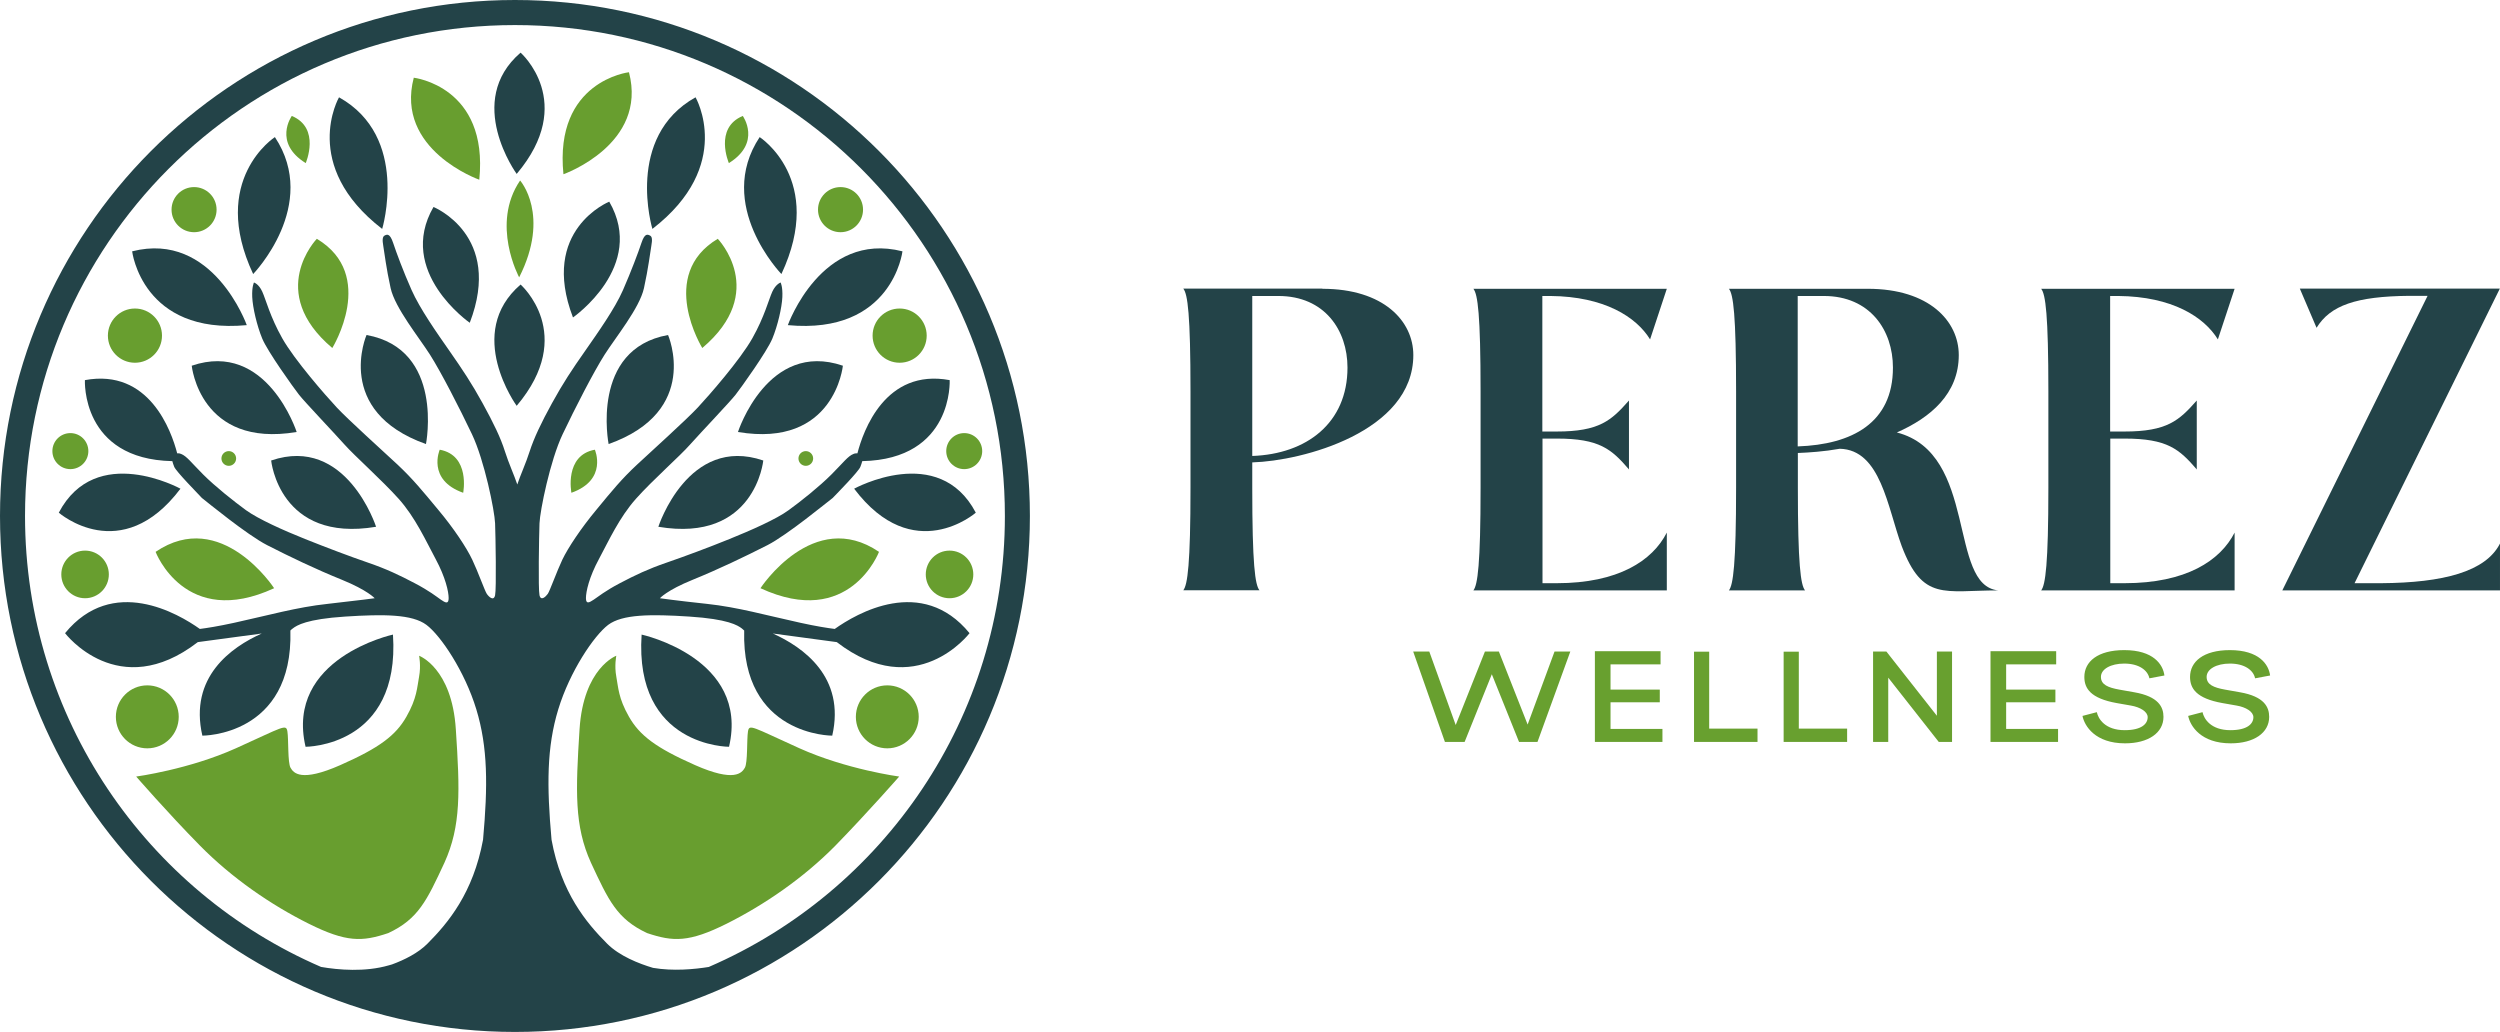<svg width="218" height="90" viewBox="0 0 218 90" xmlns="http://www.w3.org/2000/svg"><path d="M115.306 25.182C120.665 25.182 123.242 28.01 123.242 30.961C123.242 37.656 113.561 40.198 109.197 40.321V42.52C109.197 49.215 109.443 51.005 109.824 51.47H103.184C103.552 51.005 103.811 49.215 103.811 42.52V34.117C103.811 27.422 103.565 25.633 103.184 25.168H115.32L115.306 25.182ZM109.197 25.81V39.76C113.929 39.596 117.501 36.891 117.501 32.054C117.501 28.802 115.511 25.81 111.474 25.81H109.183H109.197Z" fill="#234348"/><path d="M142.06 40.949C140.519 39.159 139.483 38.244 135.747 38.244H134.506V50.855H135.747C141.106 50.855 144.092 48.901 145.346 46.442V51.483H128.479C128.847 51.019 129.106 49.229 129.106 42.534V34.131C129.106 27.436 128.86 25.646 128.479 25.182H145.346L143.887 29.595C142.687 27.641 139.906 25.851 135.201 25.81H134.492V37.629H135.733C139.469 37.629 140.506 36.672 142.046 34.924V40.963L142.06 40.949Z" fill="#234348"/><path d="M162.869 25.182C168.228 25.182 170.805 28.01 170.805 30.961C170.805 34.336 168.35 36.413 165.405 37.711C172.509 39.542 169.85 51.074 174.255 51.483C169.523 51.483 167.655 52.44 165.828 47.617C164.587 44.242 164 39.214 160.428 39.132C159.051 39.378 157.769 39.46 156.773 39.501V42.534C156.773 49.229 157.019 51.019 157.401 51.483H150.76C151.128 51.019 151.387 49.229 151.387 42.534V34.131C151.387 27.436 151.142 25.646 150.76 25.182H162.896H162.869ZM156.76 25.81V38.927C161.491 38.763 165.064 36.891 165.064 32.054C165.064 28.802 163.073 25.81 159.037 25.81H156.746H156.76Z" fill="#234348"/><path d="M191.572 40.949C190.031 39.159 188.995 38.244 185.258 38.244H184.017V50.855H185.258C190.617 50.855 193.604 48.901 194.858 46.442V51.483H177.99C178.358 51.019 178.618 49.229 178.618 42.534V34.131C178.618 27.436 178.372 25.646 177.99 25.182H194.858L193.399 29.595C192.199 27.641 189.417 25.851 184.713 25.81H184.004V37.629H185.245C188.981 37.629 190.017 36.672 191.558 34.924V40.963L191.572 40.949Z" fill="#234348"/><path d="M217.999 51.483H199.018L211.686 25.797H210.104C205.454 25.837 203.204 26.63 202.004 28.584L200.545 25.168H217.985L205.317 50.855H207.649C213.049 50.814 216.744 49.858 217.999 47.398V51.483Z" fill="#234348"/><path d="M123.229 56.812H124.633L126.938 63.221L129.487 56.812H130.701L133.21 63.18L135.556 56.812H136.933L134.069 64.696H132.46L130.087 58.794L127.715 64.696H125.997L123.229 56.812Z" fill="#68A02F"/><path d="M139.074 64.696V56.785H144.801V57.933H140.438V60.133H144.733V61.239H140.438V63.562H144.965V64.696H139.088H139.074Z" fill="#68A02F"/><path d="M147.719 64.696V56.826H149.041V63.535H153.255V64.696H147.719Z" fill="#68A02F"/><path d="M155.533 64.696V56.826H156.856V63.535H161.069V64.696H155.533Z" fill="#68A02F"/><path d="M163.332 64.696V56.812H164.491L168.896 62.414V56.812H170.218V64.696H169.059L164.655 59.094V64.696H163.332Z" fill="#68A02F"/><path d="M173.572 64.696V56.785H179.299V57.933H174.936V60.133H179.231V61.239H174.936V63.562H179.463V64.696H173.586H173.572Z" fill="#68A02F"/><path d="M182.846 62.114C182.969 62.674 183.555 63.671 185.274 63.671C186.76 63.671 187.278 63.111 187.278 62.537C187.278 62.059 186.624 61.663 185.819 61.526L184.578 61.308C182.287 60.898 181.755 60.023 181.755 59.026C181.755 57.7 182.914 56.69 185.233 56.69C187.783 56.69 188.614 57.947 188.737 58.903L187.428 59.149C187.278 58.438 186.514 57.864 185.233 57.864C184.06 57.864 183.201 58.343 183.201 59.026C183.201 59.709 183.828 59.955 184.796 60.133L186.105 60.365C188.233 60.734 188.655 61.663 188.655 62.51C188.655 63.904 187.333 64.819 185.301 64.819C182.71 64.819 181.769 63.316 181.592 62.428L182.846 62.1V62.114Z" fill="#68A02F"/><path d="M192.063 62.114C192.186 62.674 192.772 63.671 194.49 63.671C195.977 63.671 196.495 63.111 196.495 62.537C196.495 62.059 195.84 61.663 195.036 61.526L193.795 61.308C191.504 60.898 190.972 60.023 190.972 59.026C190.972 57.7 192.131 56.69 194.449 56.69C196.999 56.69 197.831 57.947 197.954 58.903L196.645 59.149C196.495 58.438 195.731 57.864 194.449 57.864C193.277 57.864 192.418 58.343 192.418 59.026C192.418 59.709 193.045 59.955 194.013 60.133L195.322 60.365C197.449 60.734 197.872 61.663 197.872 62.51C197.872 63.904 196.549 64.819 194.518 64.819C191.927 64.819 190.986 63.316 190.809 62.428L192.063 62.1V62.114Z" fill="#68A02F"/><path d="M44.904 0C20.113 0 0 20.153 0 44.993C0 69.833 20.113 89.986 44.904 89.986C69.694 89.986 89.807 69.833 89.807 44.993C89.807 20.153 69.708 0 44.904 0ZM61.826 84.316C60.558 84.521 58.717 84.699 56.944 84.398C55.703 84.029 54.013 83.36 52.949 82.294C51.122 80.463 48.94 77.853 48.094 73.222C47.672 68.508 47.672 65.16 48.681 61.854C49.69 58.547 51.79 55.432 53.031 54.489C54.272 53.56 56.74 53.546 60.108 53.765C63.49 53.984 64.335 54.53 64.69 54.803C64.771 54.872 64.84 54.926 64.894 54.981C64.635 64.19 72.571 64.149 72.571 64.149C73.744 59.039 70.035 56.429 67.389 55.241L72.967 55.992C79.894 61.334 84.544 55.213 84.544 55.213C80.385 50.144 74.671 53.505 72.789 54.844C72.148 54.762 71.18 54.612 69.817 54.312C66.817 53.656 64.335 52.945 61.649 52.658C58.962 52.371 57.544 52.166 57.544 52.166C57.544 52.166 58.144 51.47 60.408 50.554C62.658 49.639 64.935 48.546 66.926 47.535C68.685 46.633 72.189 43.736 72.612 43.422C72.953 43.067 74.889 41.099 75.026 40.703C75.094 40.539 75.148 40.361 75.189 40.211C83.166 40.047 82.812 33.147 82.812 33.147C77.194 32.109 75.271 37.574 74.767 39.528C74.657 39.528 74.549 39.528 74.426 39.583C73.935 39.774 73.553 40.32 72.503 41.372C71.453 42.425 69.844 43.709 68.767 44.488C67.703 45.266 65.508 46.236 63.612 47.002C61.73 47.767 59.699 48.518 58.117 49.065C56.522 49.611 55.376 50.158 54.053 50.855C52.731 51.551 52.172 52.03 51.776 52.289C51.381 52.549 51.094 52.713 51.094 52.153C51.094 51.593 51.367 50.336 52.226 48.751C53.085 47.152 53.999 45.13 55.458 43.49C56.917 41.851 59.29 39.774 60.176 38.763C61.076 37.752 63.653 35.046 64.144 34.418C64.635 33.789 66.885 30.647 67.349 29.526C67.812 28.406 68.18 26.821 68.221 25.906C68.262 24.99 68.071 24.635 68.071 24.635C68.071 24.635 67.662 24.758 67.349 25.427C67.035 26.11 66.667 27.613 65.603 29.499C64.54 31.384 61.826 34.486 60.844 35.538C59.862 36.59 56.876 39.282 55.54 40.525C54.203 41.769 53.358 42.807 52.008 44.447C50.644 46.086 49.526 47.781 49.035 48.805C48.544 49.844 47.944 51.538 47.767 51.784C47.59 52.03 47.167 52.44 47.044 51.907C46.922 51.36 47.004 46.728 47.044 45.635C47.085 44.542 47.972 40.156 49.063 37.861C50.154 35.566 51.763 32.437 52.717 30.934C53.672 29.431 55.772 26.862 56.153 25.127C56.535 23.392 56.699 21.998 56.794 21.451C56.89 20.905 56.876 20.631 56.672 20.536C56.467 20.44 56.222 20.317 55.935 21.178C55.649 22.039 55.035 23.665 54.326 25.291C53.617 26.917 52.131 29.007 50.999 30.633C49.867 32.245 49.09 33.42 48.135 35.156C47.181 36.891 46.567 38.189 46.185 39.364C45.872 40.361 45.367 41.454 45.108 42.247C44.849 41.468 44.344 40.361 44.031 39.364C43.663 38.189 43.035 36.891 42.081 35.156C41.126 33.42 40.349 32.259 39.217 30.633C38.086 29.021 36.613 26.917 35.89 25.291C35.167 23.665 34.568 22.039 34.281 21.178C33.995 20.317 33.736 20.44 33.545 20.536C33.354 20.631 33.327 20.905 33.422 21.451C33.517 21.998 33.681 23.405 34.063 25.127C34.445 26.848 36.545 29.431 37.499 30.934C38.454 32.437 40.063 35.566 41.154 37.861C42.245 40.156 43.131 44.542 43.172 45.635C43.213 46.728 43.295 51.36 43.172 51.907C43.049 52.453 42.626 52.043 42.449 51.784C42.272 51.524 41.672 49.83 41.181 48.805C40.69 47.767 39.572 46.073 38.208 44.447C36.845 42.807 36.013 41.782 34.677 40.525C33.34 39.282 30.354 36.59 29.372 35.538C28.39 34.486 25.677 31.384 24.613 29.499C23.549 27.613 23.181 26.11 22.868 25.427C22.554 24.744 22.145 24.635 22.145 24.635C22.145 24.635 21.954 24.99 21.995 25.906C22.036 26.821 22.404 28.406 22.868 29.526C23.331 30.647 25.581 33.789 26.072 34.418C26.563 35.046 29.14 37.752 30.04 38.763C30.94 39.774 33.299 41.864 34.758 43.49C36.217 45.116 37.131 47.152 37.99 48.751C38.849 50.349 39.122 51.593 39.122 52.153C39.122 52.713 38.836 52.563 38.44 52.289C38.045 52.016 37.486 51.551 36.163 50.855C34.84 50.158 33.695 49.611 32.099 49.065C30.504 48.518 28.486 47.753 26.604 47.002C24.722 46.25 22.527 45.266 21.45 44.488C20.386 43.709 18.763 42.425 17.713 41.372C16.663 40.32 16.282 39.774 15.791 39.583C15.668 39.528 15.559 39.514 15.45 39.528C14.945 37.574 13.009 32.109 7.404 33.147C7.404 33.147 7.05 40.047 15.027 40.211C15.068 40.361 15.122 40.539 15.191 40.703C15.341 41.099 17.277 43.067 17.604 43.422C18.027 43.75 21.531 46.633 23.29 47.535C25.268 48.546 27.545 49.639 29.808 50.554C32.058 51.47 32.672 52.166 32.672 52.166C32.672 52.166 31.254 52.358 28.568 52.658C25.881 52.945 23.399 53.656 20.4 54.312C19.022 54.612 18.068 54.762 17.427 54.844C15.545 53.505 9.818 50.144 5.673 55.213C5.673 55.213 10.322 61.334 17.25 55.992L22.827 55.241C20.168 56.429 16.472 59.039 17.645 64.149C17.645 64.149 25.581 64.204 25.322 54.981C25.377 54.926 25.445 54.858 25.527 54.803C25.881 54.53 26.727 53.984 30.108 53.765C33.49 53.546 35.945 53.56 37.186 54.489C38.426 55.418 40.526 58.533 41.535 61.854C42.545 65.174 42.545 68.521 42.122 73.222C41.263 77.853 39.095 80.463 37.267 82.294C36.449 83.114 35.263 83.701 34.186 84.097C34.09 84.125 33.995 84.152 33.899 84.179C31.827 84.781 29.495 84.576 27.995 84.316C12.818 77.758 2.182 62.619 2.182 44.993C2.182 21.356 21.313 2.186 44.904 2.186C68.494 2.186 87.626 21.356 87.626 44.993C87.626 62.619 77.003 77.744 61.812 84.316H61.826Z" fill="#234348"/><path d="M17.618 43.436C17.7 43.504 17.687 43.504 17.618 43.436C17.564 43.395 17.55 43.395 17.618 43.436Z" fill="#234348"/><path d="M72.598 43.435C72.53 43.517 72.53 43.504 72.598 43.435Z" fill="#234348"/><path d="M34.267 55.336C34.267 55.336 24.845 57.385 26.645 65.119C26.645 65.119 34.922 65.146 34.267 55.336Z" fill="#234348"/><path d="M23.904 51.292C23.904 51.292 19.296 44.228 13.568 48.122C13.568 48.122 16.132 54.886 23.904 51.292Z" fill="#689E2F"/><path d="M15.736 42.615C15.736 42.615 8.359 38.557 5.127 44.706C5.127 44.706 10.568 49.461 15.736 42.615Z" fill="#234348"/><path d="M25.869 37.67C25.869 37.67 23.278 29.649 16.719 31.89C16.719 31.89 17.428 39.091 25.869 37.67Z" fill="#234348"/><path d="M32.794 45.935C32.794 45.935 30.203 37.915 23.645 40.156C23.645 40.156 24.354 47.356 32.794 45.935Z" fill="#234348"/><path d="M37.144 38.722C37.144 38.722 38.781 30.442 31.962 29.212C31.962 29.212 29.072 35.852 37.144 38.722Z" fill="#234348"/><path d="M40.39 42.971C40.39 42.971 41.031 39.706 38.345 39.214C38.345 39.214 37.199 41.837 40.39 42.971Z" fill="#689E2F"/><path d="M26.659 14.223C26.659 14.223 27.982 11.162 25.445 10.11C25.445 10.11 23.782 12.433 26.659 14.223Z" fill="#689E2F"/><path d="M28.977 30.346C28.977 30.346 32.904 23.98 27.627 20.823C27.627 20.823 23.168 25.441 28.977 30.346Z" fill="#689E2F"/><path d="M22.076 23.897C22.076 23.897 27.899 17.885 23.971 11.955C23.971 11.955 18.217 15.658 22.076 23.897Z" fill="#234348"/><path d="M33.326 19.962C33.326 19.962 35.753 11.942 29.563 8.485C29.563 8.485 26.14 14.415 33.326 19.962Z" fill="#234348"/><path d="M21.519 28.352C21.519 28.352 18.587 20.113 11.523 21.916C11.523 21.916 12.396 29.212 21.519 28.352Z" fill="#234348"/><path d="M11.767 31.631C13.07 31.631 14.126 30.573 14.126 29.267C14.126 27.962 13.07 26.903 11.767 26.903C10.464 26.903 9.408 27.962 9.408 29.267C9.408 30.573 10.464 31.631 11.767 31.631Z" fill="#689E2F"/><path d="M16.923 20.248C18.007 20.248 18.886 19.368 18.886 18.281C18.886 17.194 18.007 16.314 16.923 16.314C15.838 16.314 14.959 17.194 14.959 18.281C14.959 19.368 15.838 20.248 16.923 20.248Z" fill="#689E2F"/><path d="M6.137 40.908C7.003 40.908 7.705 40.205 7.705 39.337C7.705 38.469 7.003 37.766 6.137 37.766C5.27 37.766 4.568 38.469 4.568 39.337C4.568 40.205 5.27 40.908 6.137 40.908Z" fill="#689E2F"/><path d="M7.418 52.166C8.563 52.166 9.491 51.236 9.491 50.09C9.491 48.943 8.563 48.013 7.418 48.013C6.274 48.013 5.346 48.943 5.346 50.09C5.346 51.236 6.274 52.166 7.418 52.166Z" fill="#689E2F"/><path d="M12.844 65.255C14.358 65.255 15.585 64.026 15.585 62.509C15.585 60.992 14.358 59.763 12.844 59.763C11.331 59.763 10.104 60.992 10.104 62.509C10.104 64.026 11.331 65.255 12.844 65.255Z" fill="#689E2F"/><path d="M19.95 40.621C20.303 40.621 20.59 40.334 20.59 39.979C20.59 39.624 20.303 39.337 19.95 39.337C19.596 39.337 19.309 39.624 19.309 39.979C19.309 40.334 19.596 40.621 19.95 40.621Z" fill="#689E2F"/><path d="M41.794 15.672C41.794 15.672 34.431 13.076 36.081 6.777C36.081 6.777 42.612 7.529 41.794 15.672Z" fill="#689E2F"/><path d="M40.963 28.146C40.963 28.146 34.541 23.692 37.8 18.049C37.8 18.049 43.895 20.508 40.963 28.146Z" fill="#234348"/><path d="M49.132 15.194C49.132 15.194 56.495 12.598 54.845 6.299C54.845 6.299 48.313 7.05 49.132 15.194Z" fill="#689E2F"/><path d="M49.964 27.682C49.964 27.682 56.386 23.228 53.127 17.585C53.127 17.585 47.032 20.044 49.964 27.682Z" fill="#234348"/><path d="M45.054 35.388C45.054 35.388 40.459 29.062 45.395 24.812C45.395 24.812 50.331 29.144 45.054 35.388Z" fill="#234348"/><path d="M45.271 24.184C45.271 24.184 42.762 19.552 45.353 15.74C45.353 15.74 48.026 18.746 45.271 24.184Z" fill="#689E2F"/><path d="M45.054 15.166C45.054 15.166 40.459 8.84 45.395 4.591C45.395 4.591 50.331 8.922 45.054 15.166Z" fill="#234348"/><path d="M11.877 67.715C11.877 67.715 16.472 67.1 20.59 65.242C24.709 63.384 24.954 63.097 25.063 63.794C25.172 64.49 25.077 66.499 25.336 66.95C25.595 67.401 26.236 68.234 29.672 66.718C33.108 65.201 34.513 64.122 35.44 62.496C36.367 60.87 36.367 59.941 36.545 58.998C36.722 58.055 36.545 57.181 36.545 57.181C36.545 57.181 39.408 58.233 39.749 63.602C40.104 68.972 40.213 72.019 38.754 75.23C37.226 78.509 36.49 80.135 33.858 81.365C31.581 82.13 30.204 82.184 26.918 80.545C23.631 78.905 20.222 76.569 17.413 73.713C14.604 70.858 11.863 67.701 11.863 67.701L11.877 67.715Z" fill="#689E2F"/><path d="M78.408 67.715C78.408 67.715 73.813 67.1 69.695 65.242C65.577 63.384 65.331 63.097 65.222 63.794C65.113 64.49 65.209 66.499 64.95 66.95C64.69 67.401 64.049 68.234 60.613 66.718C57.177 65.201 55.772 64.122 54.845 62.496C53.918 60.87 53.918 59.941 53.741 58.998C53.563 58.055 53.741 57.181 53.741 57.181C53.741 57.181 50.877 58.233 50.536 63.602C50.195 68.972 50.073 72.019 51.532 75.23C53.059 78.509 53.795 80.135 56.427 81.365C58.704 82.13 60.081 82.184 63.368 80.545C66.64 78.905 70.063 76.569 72.872 73.713C75.668 70.844 78.422 67.701 78.422 67.701L78.408 67.715Z" fill="#689E2F"/><path d="M55.949 55.336C55.949 55.336 65.371 57.385 63.572 65.119C63.572 65.119 55.294 65.146 55.949 55.336Z" fill="#234348"/><path d="M66.312 51.292C66.312 51.292 70.921 44.228 76.649 48.122C76.649 48.122 74.085 54.886 66.312 51.292Z" fill="#689E2F"/><path d="M74.481 42.615C74.481 42.615 81.858 38.557 85.089 44.706C85.089 44.706 79.648 49.461 74.481 42.615Z" fill="#234348"/><path d="M64.35 37.67C64.35 37.67 66.941 29.649 73.499 31.89C73.499 31.89 72.79 39.091 64.35 37.67Z" fill="#234348"/><path d="M57.408 45.935C57.408 45.935 59.999 37.915 66.558 40.156C66.558 40.156 65.849 47.356 57.408 45.935Z" fill="#234348"/><path d="M53.072 38.722C53.072 38.722 51.436 30.442 58.254 29.212C58.254 29.212 61.145 35.852 53.072 38.722Z" fill="#234348"/><path d="M49.827 42.971C49.827 42.971 49.186 39.706 51.872 39.214C51.872 39.214 53.017 41.837 49.827 42.971Z" fill="#689E2F"/><path d="M63.558 14.223C63.558 14.223 62.235 11.162 64.771 10.11C64.771 10.11 66.435 12.433 63.558 14.223Z" fill="#689E2F"/><path d="M61.239 30.346C61.239 30.346 57.312 23.98 62.589 20.823C62.589 20.823 67.048 25.441 61.239 30.346Z" fill="#689E2F"/><path d="M68.139 23.897C68.139 23.897 62.316 17.885 66.243 11.955C66.243 11.955 71.998 15.658 68.139 23.897Z" fill="#234348"/><path d="M56.889 19.962C56.889 19.962 54.462 11.942 60.652 8.485C60.652 8.485 64.075 14.415 56.889 19.962Z" fill="#234348"/><path d="M68.699 28.352C68.699 28.352 71.631 20.113 78.695 21.916C78.695 21.916 77.822 29.212 68.699 28.352Z" fill="#234348"/><path d="M78.449 31.631C79.752 31.631 80.808 30.573 80.808 29.267C80.808 27.962 79.752 26.903 78.449 26.903C77.146 26.903 76.09 27.962 76.09 29.267C76.09 30.573 77.146 31.631 78.449 31.631Z" fill="#689E2F"/><path d="M73.294 20.248C74.378 20.248 75.257 19.368 75.257 18.281C75.257 17.194 74.378 16.314 73.294 16.314C72.209 16.314 71.33 17.194 71.33 18.281C71.33 19.368 72.209 20.248 73.294 20.248Z" fill="#689E2F"/><path d="M84.08 40.908C84.946 40.908 85.648 40.205 85.648 39.337C85.648 38.469 84.946 37.766 84.08 37.766C83.214 37.766 82.512 38.469 82.512 39.337C82.512 40.205 83.214 40.908 84.08 40.908Z" fill="#689E2F"/><path d="M82.799 52.166C83.944 52.166 84.872 51.236 84.872 50.09C84.872 48.943 83.944 48.013 82.799 48.013C81.654 48.013 80.727 48.943 80.727 50.09C80.727 51.236 81.654 52.166 82.799 52.166Z" fill="#689E2F"/><path d="M77.372 65.255C78.885 65.255 80.113 64.026 80.113 62.509C80.113 60.992 78.885 59.763 77.372 59.763C75.858 59.763 74.631 60.992 74.631 62.509C74.631 64.026 75.858 65.255 77.372 65.255Z" fill="#689E2F"/><path d="M70.266 40.621C70.62 40.621 70.907 40.334 70.907 39.979C70.907 39.624 70.62 39.337 70.266 39.337C69.912 39.337 69.625 39.624 69.625 39.979C69.625 40.334 69.912 40.621 70.266 40.621Z" fill="#689E2F"/></svg>